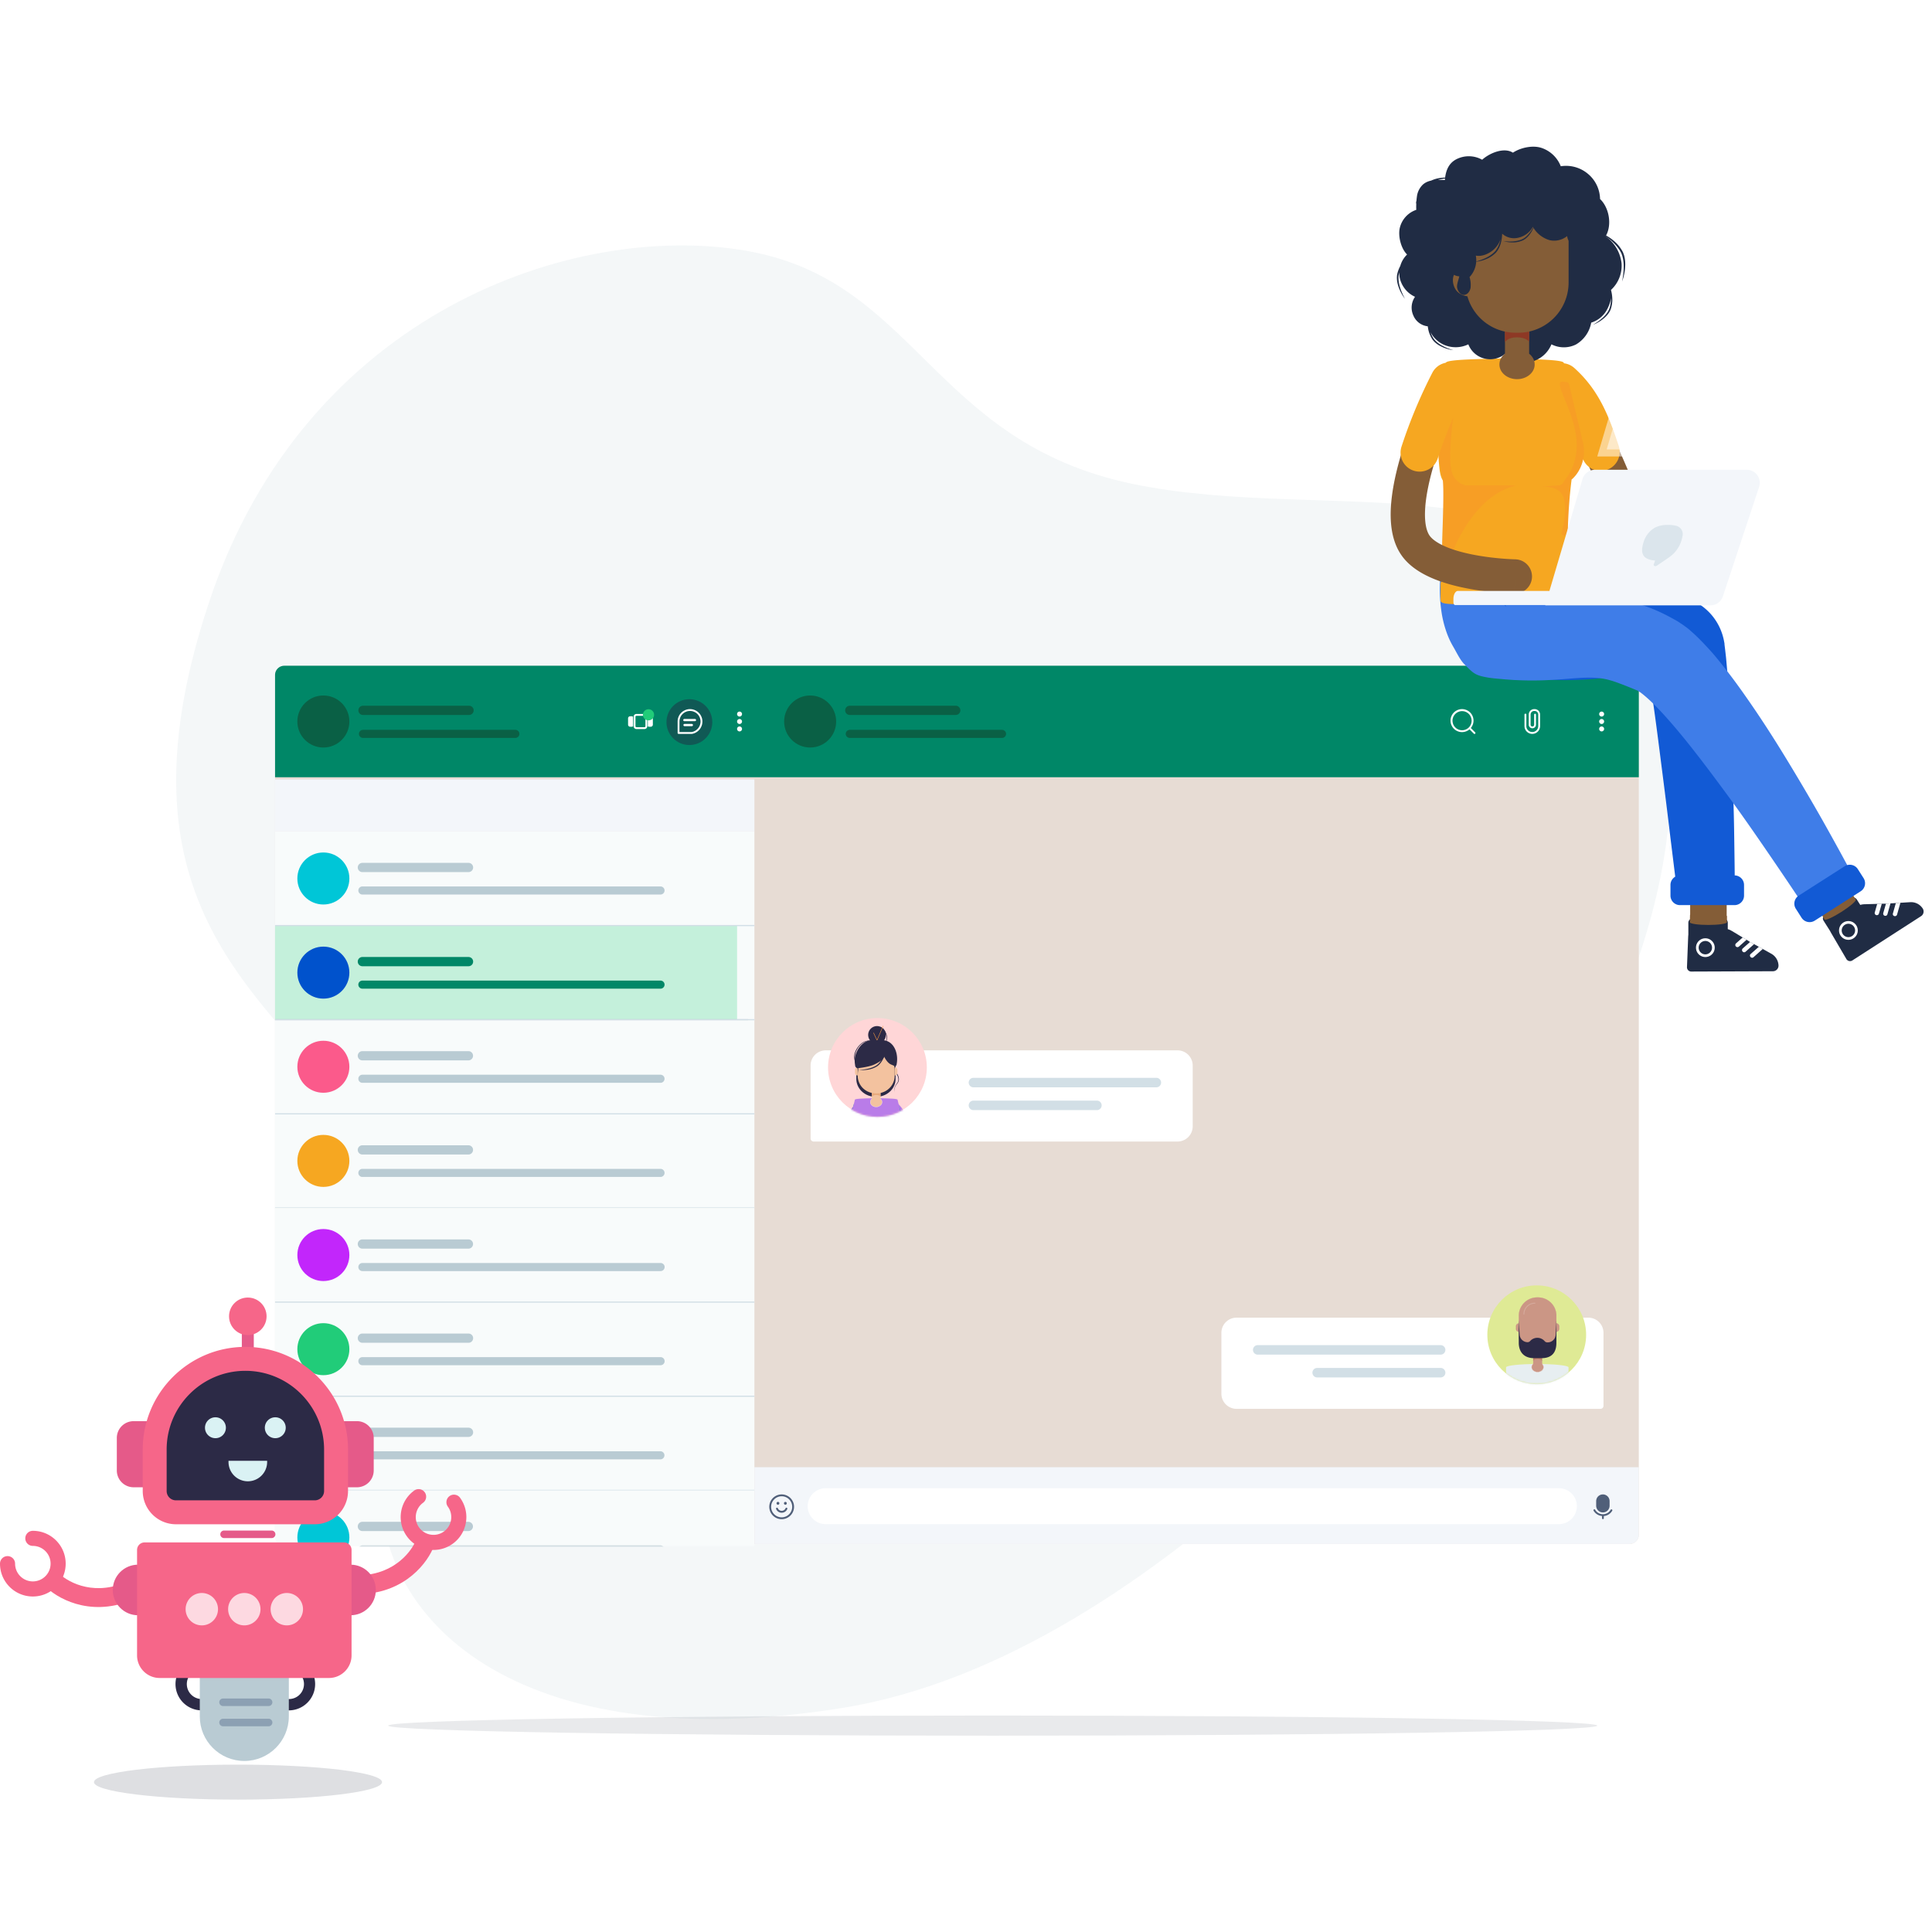 <svg width="1080" height="1080" fill="none" xmlns="http://www.w3.org/2000/svg"><g opacity=".15" filter="url(#whatsapp-web__a)"><path d="M213.565 996.221c0 5.399-36.049 9.779-80.518 9.779-44.47 0-80.519-4.38-80.519-9.779 0-5.4 36.05-9.777 80.519-9.777 44.469 0 80.518 4.377 80.518 9.777Z" fill="#212A3C"/></g><path d="M811.761 713.093S651.615 925.834 470.693 954.782c-180.921 28.949-264.083-48.881-257.844-132.141 6.239-83.261 33.252-143.004-20.775-208.179-54.027-65.174-128.953-117.694-74.864-278.838C171.3 174.48 320.965 123.806 416.666 140.1c95.702 16.294 103.937 106.832 216.233 130.349 112.296 23.517 253.726-19.878 291.158 97.762 37.432 117.64-37.432 256.788-112.296 344.882Z" fill="#B9CBD3" style="mix-blend-mode:luminosity" opacity=".16"/><g filter="url(#whatsapp-web__b)"><path d="M910.939 370.961H158.923a5.162 5.162 0 0 0-5.163 5.163v480.592a5.163 5.163 0 0 0 5.163 5.163h752.016a5.164 5.164 0 0 0 5.163-5.163V376.124a5.163 5.163 0 0 0-5.163-5.163Z" fill="#E7DCD4"/><g filter="url(#whatsapp-web__c)"><path d="M666.723 593.271a8.484 8.484 0 0 0-8.484-8.483h-196.63a8.483 8.483 0 0 0-8.484 8.483v40.792c0 .937.76 1.697 1.697 1.697h203.417a8.485 8.485 0 0 0 8.484-8.484v-34.005Z" fill="#fff"/></g><path d="M462.884 595.509c0 15.249 12.361 27.61 27.61 27.61 15.248 0 27.61-12.361 27.61-27.61 0-15.248-12.362-27.61-27.61-27.61-15.249 0-27.61 12.362-27.61 27.61Z" fill="#FFD6D7"/><path fill-rule="evenodd" clip-rule="evenodd" d="M541.509 603.96a2.653 2.653 0 0 1 2.653-2.653H646.41a2.653 2.653 0 1 1 0 5.306H544.162a2.653 2.653 0 0 1-2.653-2.653Zm0 12.743a2.653 2.653 0 0 1 2.653-2.653h69.018a2.653 2.653 0 0 1 0 5.306h-69.018a2.653 2.653 0 0 1-2.653-2.653Z" fill="#D2DFE6"/><mask id="whatsapp-web__d" style="mask-type:alpha" maskUnits="userSpaceOnUse" x="462" y="567" width="57" height="57"><path d="M490.494 623.119c15.249 0 27.61-12.361 27.61-27.61 0-15.248-12.361-27.61-27.61-27.61-15.248 0-27.609 12.362-27.609 27.61 0 15.249 12.361 27.61 27.609 27.61Z" fill="#FF5A60"/></mask><g mask="url(#whatsapp-web__d)"><path fill-rule="evenodd" clip-rule="evenodd" d="M478.795 616.636c.528.679.528.679.529.678l.001-.001h.001l-.002.001-.017.014-.086.075c-.08.07-.201.182-.355.339a12.54 12.54 0 0 0-1.241 1.502c-.989 1.388-2.21 3.586-3.065 6.781a.861.861 0 0 1-1.663-.445c.912-3.404 2.224-5.789 3.326-7.335a14.334 14.334 0 0 1 1.414-1.707 8.864 8.864 0 0 1 .571-.534l.038-.032.013-.009.004-.004.002-.001v-.001l.53.679Zm22.451-.361a.86.86 0 0 1 1.216-.04l-.588.628.589-.628v.001l.002.001.003.004.011.01.035.034.122.123c.102.105.247.26.423.462.352.404.831 1 1.355 1.784a22.147 22.147 0 0 1 3.046 6.925.86.86 0 1 1-1.669.419 20.448 20.448 0 0 0-2.807-6.387 16.245 16.245 0 0 0-1.223-1.611 10.222 10.222 0 0 0-.453-.487l-.02-.02-.003-.002a.86.86 0 0 1-.039-1.216Zm.038 1.215.001.001v-.001h-.001Z" fill="#B97CE8"/><path d="M477.367 615.776s-3.011 11.568-3.661 12.42l-.33.408c.413.035.828.005 1.232-.088l.88-1.081 2.3-7.857-.421-3.802Zm25.28 1.376s2.718 10.028 3.381 10.88l.387.587a3.882 3.882 0 0 1-1.188-.267l-.877-1.081-2.303-7.856.6-2.263Z" fill="#2498A8"/><path d="M505.597 629.603c-1.118-4.799-3.849-16.027-3.849-16.027 0-.55-3.344-.745-10.849-.893v-.037l-1.087.015-1.091-.015v.037c-7.501.148-10.848.343-10.848.893 0 0-2.731 11.238-3.85 16.027-1.074 4.623 2.106 8.705 5.126 8.705h21.323c3.02 0 6.203-4.082 5.125-8.705Z" fill="#B97CE8"/><path d="M494.012 574.146c-.452-.569-1.092-.798-1.623-1.293l-.174.039c.522.471 1.008.981 1.455 1.524.219.28.446.534.628.849.197.289.375.59.534.901a6.357 6.357 0 0 1 .629 4.06 8.942 8.942 0 0 1-1.886 3.771 8.717 8.717 0 0 0 2.124-3.717 6.683 6.683 0 0 0-.531-4.28 9.716 9.716 0 0 0-1.156-1.854Zm-5.596 7.38a3.033 3.033 0 0 0-2.289-.93 6.595 6.595 0 0 0-2.486.512 7.478 7.478 0 0 0-2.122 1.351 11.093 11.093 0 0 0-1.692 1.871 11.258 11.258 0 0 0-1.248 2.199 8.254 8.254 0 0 0-.626 2.422 6.593 6.593 0 0 0 1.323 4.682c.246.333.521.64.804.99.276.343.526.706.749 1.086.439.769.741 1.608.894 2.48.315 1.744.016 3.491-.08 5.173a5.164 5.164 0 0 0 .364 2.442c.183.371.429.707.727.994a5.18 5.18 0 0 0 1.011.736c.77.41 1.449.97 1.997 1.648.261.342.482.713.658 1.105.169.399.315.807.437 1.222a7.057 7.057 0 0 0-1.191-2.25 6.309 6.309 0 0 0-2.01-1.524 5.413 5.413 0 0 1-1.091-.739 3.845 3.845 0 0 1-.809-1.054 5.475 5.475 0 0 1-.458-2.584c.014-.873.109-1.723.149-2.574a10.88 10.88 0 0 0-.122-2.523 7.263 7.263 0 0 0-.862-2.33 8.954 8.954 0 0 0-.717-1.024c-.26-.316-.563-.644-.826-1a7.296 7.296 0 0 1-1.155-2.362 6.905 6.905 0 0 1-.205-2.63 8.537 8.537 0 0 1 .677-2.534c.346-.806.792-1.566 1.328-2.261a11.263 11.263 0 0 1 1.787-1.89 7.48 7.48 0 0 1 2.232-1.338 6.738 6.738 0 0 1 2.558-.412c.435.019.864.115 1.266.283.403.161.757.424 1.028.763Z" fill="#2C2A46"/><path d="M486.835 582.429a3.038 3.038 0 0 1 1.746-1.749 6.601 6.601 0 0 1 2.488-.497 7.48 7.48 0 0 1 2.481.417 11.09 11.09 0 0 1 2.288 1.063c.725.436 1.398.952 2.007 1.539a8.281 8.281 0 0 1 1.52 1.986 6.599 6.599 0 0 1 .607 4.828c-.097.402-.23.792-.355 1.225-.12.424-.209.855-.266 1.291-.105.88-.057 1.77.143 2.633.39 1.73 1.346 3.221 2.09 4.732.396.736.607 1.557.616 2.392a3.537 3.537 0 0 1-.282 1.198 5.17 5.17 0 0 1-.644 1.073 6.477 6.477 0 0 0-1.196 2.296 5.533 5.533 0 0 0-.176 1.274c0 .433.024.865.074 1.295a7.068 7.068 0 0 1 .22-2.536 6.302 6.302 0 0 1 1.257-2.187c.283-.338.524-.709.717-1.106a3.85 3.85 0 0 0 .334-1.286 5.483 5.483 0 0 0-.585-2.558c-.354-.798-.773-1.545-1.141-2.312a10.898 10.898 0 0 1-.871-2.371 7.24 7.24 0 0 1-.114-2.482c.058-.413.145-.822.26-1.223.117-.392.268-.812.372-1.242.206-.86.254-1.749.143-2.626a6.92 6.92 0 0 0-.837-2.502 8.519 8.519 0 0 0-1.611-2.07 10.483 10.483 0 0 0-2.104-1.564 11.253 11.253 0 0 0-2.382-1.044 7.487 7.487 0 0 0-2.578-.362 6.746 6.746 0 0 0-2.515.617 3.725 3.725 0 0 0-1.056.754 2.512 2.512 0 0 0-.65 1.104Z" fill="#2C2A46"/><path d="M500.638 591.235v10.659c0 4.789-3.601 8.789-8.403 9.767a11.52 11.52 0 0 1-2.291.226h-.56a11.45 11.45 0 0 1-2.291-.229c-4.802-.982-8.4-4.979-8.4-9.764v-10.659c0-5.519 4.786-9.993 10.685-9.993h.569c5.909 0 10.691 4.474 10.691 9.993Z" fill="#2C2A46"/><path d="M489.798 617.566c1.817 0 3.29-1.213 3.29-2.71 0-1.497-1.473-2.71-3.29-2.71s-3.29 1.213-3.29 2.71c0 1.497 1.473 2.71 3.29 2.71Z" fill="#F3C29F"/><path fill-rule="evenodd" clip-rule="evenodd" d="M489.798 612.208c-1.795 0-3.228 1.196-3.228 2.648 0 1.452 1.433 2.649 3.228 2.649 1.794 0 3.228-1.197 3.228-2.649s-1.434-2.648-3.228-2.648Zm-3.352 2.648c0-1.542 1.513-2.772 3.352-2.772s3.352 1.23 3.352 2.772c0 1.542-1.513 2.772-3.352 2.772s-3.352-1.23-3.352-2.772Z" fill="#fff"/><path d="M490.062 608.555h-.533a9.965 9.965 0 0 1-2.151-.232v6.219a2.167 2.167 0 0 0 2.167 2.17h.501a2.168 2.168 0 0 0 2.167-2.17v-6.223c-.707.156-1.428.235-2.151.236Z" fill="#F3C29F"/><path d="M487.384 610.009v1.79s.521-.887 2.419-.897c1.899-.009 2.416.983 2.416.983v-2.151l-4.835-.088v.363Z" fill="#E8AA7D"/><path d="M500.121 589.74v10.449c0 4.691-3.384 8.612-7.908 9.571-.707.15-1.428.224-2.151.223h-.533a10.165 10.165 0 0 1-2.151-.226c-4.521-.956-7.909-4.881-7.909-9.568V589.74c0-5.411 4.505-9.797 10.06-9.797h.533c5.558 0 10.059 4.39 10.059 9.797Z" fill="#F3C29F"/><path d="M479.47 595.412v4.603a1.566 1.566 0 0 1-1.538-1.568v-1.467a1.569 1.569 0 0 1 1.538-1.568Zm22.189 1.568v1.467a1.563 1.563 0 0 1-1.538 1.568v-4.603a1.565 1.565 0 0 1 1.538 1.568Z" fill="#F3C29F"/><path d="M499.879 592.382s.19 3.297 0 4.563c-.19 1.267.76-4.563.76-4.563h-.76Zm-20.044 1.771s-.173 3.297 0 4.583c.174 1.287-.759-4.583-.759-4.583h.759Zm5.523-16.191a4.938 4.938 0 1 1 9.328 1.542 4.937 4.937 0 0 1-9.328-1.542Z" fill="#2C2A46"/><path fill-rule="evenodd" clip-rule="evenodd" d="M493.679 572.27a.123.123 0 0 1 .065.162l-3.374 7.931a.126.126 0 0 1-.112.076.127.127 0 0 1-.115-.072l-1.905-4.098a.125.125 0 0 1 .06-.165.126.126 0 0 1 .165.061l1.788 3.846 3.266-7.676a.123.123 0 0 1 .162-.065Z" fill="#F99B45"/><path d="M479.742 595.898a1.523 1.523 0 0 1-1.683-1.287c-.108-.726-.222-1.568-.258-2.095-.396-5.63 4.154-12.203 9.234-12.203h7.048c6.078.759 8.402 8.046 7.051 13.814a.827.827 0 0 1-.795.625.822.822 0 0 1-.351-.079 65.197 65.197 0 0 0-1.879-.818c-2.318-.982-3.863-4.406-3.863-4.406s0 1.85-5.499 4.406c-2.468 1.149-6.763 1.778-9.005 2.043Z" fill="#2C2A46"/><path d="M495.043 586.207c-.119.838-.31 1.665-.572 2.47a14.806 14.806 0 0 1-.968 2.363 11.531 11.531 0 0 1-1.398 2.162c-.276.333-.573.648-.889.943-.167.141-.337.279-.506.418-.085.069-.167.141-.258.204l-.277.176a13.547 13.547 0 0 1-4.817 1.763c-.838.149-1.685.236-2.536.26-.846.03-1.693-.013-2.532-.128a24.7 24.7 0 0 0 4.964-.629 18.06 18.06 0 0 0 2.367-.713c.195-.069.38-.154.572-.236.191-.082.38-.154.559-.251l.55-.277c.179-.097.339-.213.512-.314l.258-.157c.081-.057.157-.123.235-.185l.484-.4c.286-.289.588-.559.846-.876a12.673 12.673 0 0 0 1.414-2.018c.422-.717.795-1.461 1.118-2.228.332-.767.623-1.55.874-2.347Z" fill="#2C2A46"/></g><g filter="url(#whatsapp-web__e)"><path d="M682.764 742.703a8.485 8.485 0 0 1 8.484-8.484h196.63a8.484 8.484 0 0 1 8.484 8.484v40.792c0 .937-.76 1.696-1.697 1.696H691.248a8.484 8.484 0 0 1-8.484-8.483v-34.005Z" fill="#fff"/></g><path fill-rule="evenodd" clip-rule="evenodd" d="M807.977 753.391a2.653 2.653 0 0 0-2.653-2.653H703.076a2.653 2.653 0 0 0 0 5.306h102.248a2.653 2.653 0 0 0 2.653-2.653Zm0 12.743a2.653 2.653 0 0 0-2.653-2.654h-69.017a2.653 2.653 0 0 0 0 5.307h69.017a2.653 2.653 0 0 0 2.653-2.653Z" fill="#D2DFE6"/><path d="M886.653 744.94c0 15.248-12.362 27.609-27.61 27.609-15.249 0-27.61-12.361-27.61-27.609 0-15.249 12.361-27.61 27.61-27.61 15.248 0 27.61 12.361 27.61 27.61Z" fill="#DFEA95"/><mask id="whatsapp-web__f" style="mask-type:alpha" maskUnits="userSpaceOnUse" x="831" y="717" width="56" height="56"><path d="M859.043 772.549c15.248 0 27.61-12.361 27.61-27.609 0-15.249-12.362-27.61-27.61-27.61-15.249 0-27.61 12.361-27.61 27.61 0 15.248 12.361 27.609 27.61 27.609Z" fill="#FF5A60"/></mask><g mask="url(#whatsapp-web__f)"><path d="M859.351 761.28c-9.644 0-17.459.837-17.459 1.867v48.299c0 1.03 7.815 1.864 17.459 1.864 9.643 0 17.462-.834 17.462-1.864v-48.299c0-1.03-7.819-1.867-17.462-1.867Z" fill="#E7EEF1"/><path d="M871.434 740.163v1.494a1.595 1.595 0 0 1-1.567 1.597v-4.688a1.6 1.6 0 0 1 1.567 1.597Z" fill="#CB8591"/><path fill-rule="evenodd" clip-rule="evenodd" d="m844.654 767.983-.004.008-.016.034-.065.143c-.057.13-.144.326-.255.588a63.013 63.013 0 0 0-.937 2.343c-.784 2.068-1.848 5.132-2.956 9.09a1.191 1.191 0 0 1-2.294-.642c1.129-4.032 2.216-7.163 3.023-9.292.404-1.065.737-1.88.972-2.431.117-.276.209-.486.273-.628l.074-.163.02-.044.005-.012.003-.005 1.078.505-1.078-.505a1.192 1.192 0 0 1 2.157 1.011Zm29.505-1.561a1.19 1.19 0 0 1 1.633.414l-1.023.609 1.023-.609.001.002.003.004.007.013.025.042.086.153c.075.134.18.329.313.586.265.514.638 1.277 1.081 2.29.886 2.026 2.05 5.054 3.189 9.104a1.191 1.191 0 0 1-2.293.645c-1.109-3.94-2.235-6.865-3.079-8.795a36.6 36.6 0 0 0-1.015-2.152 16.436 16.436 0 0 0-.347-.643l-.015-.026-.003-.004a1.192 1.192 0 0 1 .414-1.633Z" fill="#E7EEF1"/><path d="M859.515 765.79c1.85 0 3.351-1.236 3.351-2.761 0-1.524-1.501-2.76-3.351-2.76-1.851 0-3.351 1.236-3.351 2.76 0 1.525 1.5 2.761 3.351 2.761Z" fill="#CB9685"/><path fill-rule="evenodd" clip-rule="evenodd" d="M859.515 765.711c1.822 0 3.271-1.214 3.271-2.682 0-1.467-1.449-2.681-3.271-2.681-1.822 0-3.272 1.214-3.272 2.681 0 1.468 1.45 2.682 3.272 2.682Zm3.351-2.682c0 1.525-1.501 2.761-3.351 2.761-1.851 0-3.351-1.236-3.351-2.761 0-1.524 1.5-2.76 3.351-2.76 1.85 0 3.351 1.236 3.351 2.76Z" fill="#CB9685"/><path fill-rule="evenodd" clip-rule="evenodd" d="M859.515 765.711c1.822 0 3.271-1.214 3.271-2.682 0-1.467-1.449-2.681-3.271-2.681-1.822 0-3.272 1.214-3.272 2.681 0 1.468 1.45 2.682 3.272 2.682Zm3.351-2.682c0 1.525-1.501 2.761-3.351 2.761-1.851 0-3.351-1.236-3.351-2.761 0-1.524 1.5-2.76 3.351-2.76 1.85 0 3.351 1.236 3.351 2.76Z" fill="#fff"/><path d="M870.036 734.297v10.931a10.233 10.233 0 0 1-10.247 10.246h-.527a10.25 10.25 0 0 1-10.246-10.24v-10.937a10.245 10.245 0 0 1 10.246-10.246h.544a10.245 10.245 0 0 1 10.23 10.246Z" fill="#CB9685"/><path fill-rule="evenodd" clip-rule="evenodd" d="M869.956 745.228v-10.931a10.167 10.167 0 0 0-10.15-10.167h-.544a10.167 10.167 0 0 0-10.167 10.167v10.937a10.173 10.173 0 0 0 10.167 10.161h.527a10.143 10.143 0 0 0 7.194-2.973 10.143 10.143 0 0 0 2.973-7.194Zm-20.94.006v-10.937a10.245 10.245 0 0 1 10.246-10.246h.544a10.245 10.245 0 0 1 10.23 10.246v10.931a10.233 10.233 0 0 1-10.247 10.246h-.527a10.25 10.25 0 0 1-10.246-10.24Z" fill="#CB9685"/><path d="M848.999 738.566v4.688a1.592 1.592 0 0 1-1.567-1.597v-1.494a1.6 1.6 0 0 1 1.567-1.597Z" fill="#CB9685"/><path fill-rule="evenodd" clip-rule="evenodd" d="M848.919 738.569c.027-.001.053-.003.08-.003v4.688a1.592 1.592 0 0 1-1.567-1.597v-1.494a1.6 1.6 0 0 1 1.487-1.594Zm0 .08a1.52 1.52 0 0 0-1.408 1.514v1.494a1.513 1.513 0 0 0 1.408 1.514v-4.522Z" fill="#CB9685"/><path d="M871.599 740.163v1.494a1.591 1.591 0 0 1-1.568 1.597v-4.688a1.6 1.6 0 0 1 1.568 1.597Z" fill="#CB9685"/><path fill-rule="evenodd" clip-rule="evenodd" d="M871.519 741.657v-1.494h.08v1.494a1.591 1.591 0 0 1-1.568 1.597v-4.688c.027 0 .054.002.08.003a1.6 1.6 0 0 1 1.488 1.594h-.08a1.519 1.519 0 0 0-1.408-1.514v4.522a1.515 1.515 0 0 0 1.408-1.514Z" fill="#CB9685"/><path opacity=".2" fill-rule="evenodd" clip-rule="evenodd" d="M858.029 727.516a5.914 5.914 0 0 0-5.913 5.914.238.238 0 0 1-.477 0 6.387 6.387 0 0 1 6.39-6.39.238.238 0 1 1 0 .476Z" fill="#fff"/><path d="M859.788 755.475h-.527a10.154 10.154 0 0 1-2.191-.237v6.335a2.211 2.211 0 0 0 2.191 2.198h.51a2.209 2.209 0 0 0 2.207-2.211v-6.319c-.719.156-1.454.234-2.19.234Z" fill="#CB9685"/><path fill-rule="evenodd" clip-rule="evenodd" d="M861.899 761.56v-6.221a10.33 10.33 0 0 1-2.111.215v-.079c.709 0 1.417-.072 2.111-.217m.079-.017v6.319a2.197 2.197 0 0 1-.645 1.563 2.211 2.211 0 0 1-1.562.648h-.51a2.211 2.211 0 0 1-2.191-2.198v-6.335l.079.017c.695.147 1.402.221 2.112.22h.527v.079m-2.639-.218v6.237a2.13 2.13 0 0 0 2.112 2.118h.51a2.127 2.127 0 0 0 2.128-2.131" fill="#CB9685"/><path d="M857.06 757.605v1.824s.53-.904 2.461-.914c1.93-.01 2.464 1.001 2.464 1.001v-2.191l-4.925-.09v.37Z" fill="#BF7D68"/><path d="M869.636 744.934a4.48 4.48 0 0 1-4.521 4.262h-.207a1.912 1.912 0 0 1-1.414-.667 5.406 5.406 0 0 0-4.054-1.887 5.412 5.412 0 0 0-4.092 1.803 1.903 1.903 0 0 1-1.42.644 4.493 4.493 0 0 1-4.435-4.215l-.493-8.042v12.56c0 4.765 2.511 8.63 8.626 8.63h4.045c6.429 0 8.366-3.865 8.366-8.63v-12.56l-.401 8.102Z" fill="#2C2A46"/></g><path d="M153.76 376.124a5.162 5.162 0 0 1 5.163-5.163h752.016a5.163 5.163 0 0 1 5.163 5.163v57.154H153.76v-57.154Z" fill="#008767"/><path fill-rule="evenodd" clip-rule="evenodd" d="M200.34 395.888a2.581 2.581 0 0 1 2.581-2.582h59.281a2.581 2.581 0 0 1 0 5.163h-59.281a2.58 2.58 0 0 1-2.581-2.581Zm.322 13.155a2.26 2.26 0 0 1 2.259-2.259h85.166a2.259 2.259 0 1 1 0 4.518h-85.166a2.26 2.26 0 0 1-2.259-2.259Zm271.794-13.155a2.582 2.582 0 0 1 2.582-2.582h59.281a2.582 2.582 0 0 1 0 5.163h-59.281a2.582 2.582 0 0 1-2.582-2.581Zm.323 13.155a2.259 2.259 0 0 1 2.259-2.259h85.166a2.26 2.26 0 0 1 0 4.518h-85.166a2.26 2.26 0 0 1-2.259-2.259Z" fill="#0A6045"/><g filter="url(#whatsapp-web__g)"><path d="M153.76 433.277h267.962v29.082H153.76v-29.082Z" fill="#F3F6FA"/><path d="M153.76 620.228h267.962v52.623H153.76v-52.623Z" fill="#F8FBFB"/><path fill-rule="evenodd" clip-rule="evenodd" d="M421.722 673.174H153.76v-.646h267.962v.646Z" fill="#D2DFE6"/><path d="M153.76 567.605h267.962v52.623H153.76v-52.623Z" fill="#F8FBFB"/><path fill-rule="evenodd" clip-rule="evenodd" d="M421.722 620.551H153.76v-.646h267.962v.646Z" fill="#D2DFE6"/><path d="M153.76 778.097h267.962v52.623H153.76v-52.623Z" fill="#F8FBFB"/><path fill-rule="evenodd" clip-rule="evenodd" d="M421.722 831.043H153.76v-.646h267.962v.646Z" fill="#D2DFE6"/><path d="M153.76 514.982h267.962v52.623H153.76v-52.623Z" fill="#F8FBFB"/><path fill-rule="evenodd" clip-rule="evenodd" d="M421.722 567.928H153.76v-.645h267.962v.645Z" fill="#D2DFE6"/><path opacity=".5" d="M153.76 514.982h258.268v52.623H153.76v-52.623Z" fill="#90E6BC"/><path fill-rule="evenodd" clip-rule="evenodd" d="M418.26 567.928h-264.5v-.645h264.5v.645Z" fill="#D2DFE6"/><path d="M153.76 725.474h267.962v52.623H153.76v-52.623Z" fill="#F8FBFB"/><path fill-rule="evenodd" clip-rule="evenodd" d="M421.722 778.42H153.76v-.646h267.962v.646Z" fill="#D2DFE6"/><path d="M153.76 462.359h267.962v52.623H153.76v-52.623Z" fill="#F8FBFB"/><path fill-rule="evenodd" clip-rule="evenodd" d="M421.722 515.305H153.76v-.645h267.962v.645Z" fill="#D2DFE6"/><path d="M153.76 672.852h267.962v52.623H153.76v-52.623Z" fill="#F8FBFB"/><path fill-rule="evenodd" clip-rule="evenodd" d="M421.722 725.797H153.76v-.645h267.962v.645Z" fill="#D2DFE6"/><path d="M195.305 488.67c0 8.031-6.51 14.541-14.541 14.541s-14.541-6.51-14.541-14.541 6.51-14.541 14.541-14.541 14.541 6.51 14.541 14.541Z" fill="#00C6D7"/><path fill-rule="evenodd" clip-rule="evenodd" d="M199.993 482.518a2.582 2.582 0 0 1 2.582-2.582h59.28a2.582 2.582 0 1 1 0 5.163h-59.28a2.582 2.582 0 0 1-2.582-2.581Zm.323 12.863a2.259 2.259 0 0 1 2.259-2.259h166.657a2.259 2.259 0 1 1 0 4.518H202.575a2.26 2.26 0 0 1-2.259-2.259Z" fill="#B9CBD3"/><path d="M195.305 541.294c0 8.031-6.51 14.541-14.541 14.541s-14.541-6.51-14.541-14.541 6.51-14.541 14.541-14.541 14.541 6.51 14.541 14.541Z" fill="#0052CC"/><path fill-rule="evenodd" clip-rule="evenodd" d="M199.993 535.142a2.582 2.582 0 0 1 2.582-2.582h59.28a2.582 2.582 0 1 1 0 5.163h-59.28a2.582 2.582 0 0 1-2.582-2.581Zm.323 12.863a2.259 2.259 0 0 1 2.259-2.259h166.657a2.259 2.259 0 1 1 0 4.518H202.575a2.26 2.26 0 0 1-2.259-2.259Z" fill="#008767"/><path d="M195.305 593.917c0 8.03-6.51 14.54-14.541 14.54s-14.541-6.51-14.541-14.54c0-8.031 6.51-14.541 14.541-14.541s14.541 6.51 14.541 14.541Z" fill="#FB5A8B"/><path fill-rule="evenodd" clip-rule="evenodd" d="M199.993 587.765a2.581 2.581 0 0 1 2.582-2.581h59.28a2.581 2.581 0 1 1 0 5.163h-59.28a2.582 2.582 0 0 1-2.582-2.582Zm.323 12.863a2.259 2.259 0 0 1 2.259-2.259h166.657a2.259 2.259 0 1 1 0 4.518H202.575a2.26 2.26 0 0 1-2.259-2.259Z" fill="#B9CBD3"/><path d="M195.305 646.54c0 8.03-6.51 14.54-14.541 14.54s-14.541-6.51-14.541-14.54c0-8.031 6.51-14.541 14.541-14.541s14.541 6.51 14.541 14.541Z" fill="#F6A721"/><path fill-rule="evenodd" clip-rule="evenodd" d="M199.993 640.388a2.581 2.581 0 0 1 2.582-2.581h59.28a2.581 2.581 0 1 1 0 5.163h-59.28a2.582 2.582 0 0 1-2.582-2.582Zm.323 12.863a2.258 2.258 0 0 1 2.259-2.258h166.657a2.258 2.258 0 1 1 0 4.517H202.575a2.259 2.259 0 0 1-2.259-2.259Z" fill="#B9CBD3"/><path d="M195.305 699.162c0 8.031-6.51 14.541-14.541 14.541s-14.541-6.51-14.541-14.541c0-8.03 6.51-14.54 14.541-14.54s14.541 6.51 14.541 14.54Z" fill="#C226FB"/><path fill-rule="evenodd" clip-rule="evenodd" d="M199.993 693.01a2.581 2.581 0 0 1 2.582-2.581h59.28a2.581 2.581 0 1 1 0 5.163h-59.28a2.582 2.582 0 0 1-2.582-2.582Zm.323 12.863a2.259 2.259 0 0 1 2.259-2.259h166.657a2.259 2.259 0 1 1 0 4.517H202.575a2.258 2.258 0 0 1-2.259-2.258Z" fill="#B9CBD3"/><path d="M195.305 751.786c0 8.031-6.51 14.541-14.541 14.541s-14.541-6.51-14.541-14.541c0-8.03 6.51-14.54 14.541-14.54s14.541 6.51 14.541 14.54Z" fill="#21CC79"/><path fill-rule="evenodd" clip-rule="evenodd" d="M199.993 745.634a2.582 2.582 0 0 1 2.582-2.582h59.28a2.582 2.582 0 1 1 0 5.163h-59.28a2.582 2.582 0 0 1-2.582-2.581Zm.323 12.863a2.259 2.259 0 0 1 2.259-2.259h166.657a2.259 2.259 0 1 1 0 4.517H202.575a2.258 2.258 0 0 1-2.259-2.258Z" fill="#B9CBD3"/><path d="M195.305 804.409c0 8.03-6.51 14.54-14.541 14.54s-14.541-6.51-14.541-14.54c0-8.031 6.51-14.541 14.541-14.541s14.541 6.51 14.541 14.541Z" fill="#FAB38B"/><path fill-rule="evenodd" clip-rule="evenodd" d="M199.993 798.257a2.582 2.582 0 0 1 2.582-2.582h59.28a2.582 2.582 0 1 1 0 5.163h-59.28a2.582 2.582 0 0 1-2.582-2.581Zm.323 12.862a2.26 2.26 0 0 1 2.259-2.259h166.657a2.26 2.26 0 0 1 0 4.518H202.575a2.259 2.259 0 0 1-2.259-2.259Z" fill="#B9CBD3"/><path d="M153.76 830.721h267.962v31.158H158.923a5.163 5.163 0 0 1-5.163-5.163v-25.995Z" fill="#F8FBFB"/><mask id="whatsapp-web__h" style="mask-type:alpha" maskUnits="userSpaceOnUse" x="153" y="830" width="269" height="32"><path d="M153.76 830.721h267.962v31.158H158.923a5.163 5.163 0 0 1-5.163-5.163v-25.995Z" fill="#F8FBFB"/></mask><g mask="url(#whatsapp-web__h)"><path d="M195.305 857.032c0 8.03-6.51 14.54-14.541 14.54-8.03 0-14.54-6.51-14.54-14.54 0-8.031 6.51-14.541 14.54-14.541 8.031 0 14.541 6.51 14.541 14.541Z" fill="#00C6D7"/><path fill-rule="evenodd" clip-rule="evenodd" d="M199.993 850.88a2.582 2.582 0 0 1 2.582-2.582h59.281a2.582 2.582 0 0 1 0 5.163h-59.281a2.581 2.581 0 0 1-2.582-2.581Zm.323 12.863a2.26 2.26 0 0 1 2.259-2.259h166.657a2.26 2.26 0 0 1 0 4.518H202.575a2.259 2.259 0 0 1-2.259-2.259Z" fill="#B9CBD3"/></g></g><path d="M421.722 818.95h494.38v37.766a5.162 5.162 0 0 1-5.163 5.163H421.722V818.95Z" fill="#F3F6FA"/><path d="M451.496 840.76c0-5.545 4.495-10.04 10.04-10.04h409.905c5.545 0 10.04 4.495 10.04 10.04 0 5.545-4.495 10.04-10.04 10.04H461.536c-5.545 0-10.04-4.495-10.04-10.04Z" fill="#fff"/><path d="M195.305 402.119c0 8.031-6.51 14.541-14.541 14.541s-14.541-6.51-14.541-14.541c0-8.03 6.51-14.54 14.541-14.54s14.541 6.51 14.541 14.54Zm272.116 0c0 8.031-6.51 14.541-14.541 14.541-8.03 0-14.54-6.51-14.54-14.541 0-8.03 6.51-14.54 14.54-14.54 8.031 0 14.541 6.51 14.541 14.54Z" fill="#0A6045"/><path fill-rule="evenodd" clip-rule="evenodd" d="M414.798 397.965a1.385 1.385 0 1 1-2.77 0 1.385 1.385 0 0 1 2.77 0Zm-1.385 5.539a1.385 1.385 0 1 0 0-2.77 1.385 1.385 0 0 0 0 2.77Zm0 4.155a1.385 1.385 0 1 0 0-2.77 1.385 1.385 0 0 0 0 2.77Zm483.301-9.694a1.385 1.385 0 1 1-2.77 0 1.385 1.385 0 0 1 2.77 0Zm-1.385 5.539a1.385 1.385 0 1 0 0-2.77 1.385 1.385 0 0 0 0 2.77Zm0 4.155a1.385 1.385 0 1 0 0-2.77 1.385 1.385 0 0 0 0 2.77Zm-535.051-1.323h-4.514a1.56 1.56 0 0 1-1.558-1.558v-5.318a1.561 1.561 0 0 1 1.558-1.558h4.514a1.56 1.56 0 0 1 1.558 1.558v5.318a1.557 1.557 0 0 1-1.558 1.558Zm-4.514-7.395a.522.522 0 0 0-.513.519v5.318a.527.527 0 0 0 .52.519h4.514a.527.527 0 0 0 .519-.519v-5.318a.523.523 0 0 0-.519-.519h-4.521Zm-2.389.256h-1.039a1.168 1.168 0 0 0-1.239 1.094v3.656a1.168 1.168 0 0 0 1.232 1.094h1.06a.523.523 0 0 0 .519-.519l-.042-4.806a.515.515 0 0 0-.491-.519Zm9.278 0h1.053a1.17 1.17 0 0 1 1.239 1.094v3.656a1.175 1.175 0 0 1-1.253 1.094h-1.039a.52.52 0 0 1-.519-.519v-4.806a.515.515 0 0 1 .519-.519Z" fill="#fff"/><path d="M365.637 398.311a3.117 3.117 0 1 1-6.233-.001 3.117 3.117 0 0 1 6.233.001Z" fill="#21CC79"/><path opacity=".5" d="M372.561 402.465c0 7.075 5.735 12.81 12.81 12.81 7.074 0 12.809-5.735 12.809-12.81 0-7.074-5.735-12.809-12.809-12.809-7.075 0-12.81 5.735-12.81 12.809Z" fill="#202C44"/><path fill-rule="evenodd" clip-rule="evenodd" d="M386.742 409.043h-7.409a.513.513 0 0 1-.386-.153.515.515 0 0 1-.154-.387v-6.384a6.923 6.923 0 1 1 13.848 0 7.017 7.017 0 0 1-5.816 6.924h-.083Zm-6.925-1.038h6.848a5.976 5.976 0 0 0 4.937-5.886c0-1.561-.62-3.058-1.724-4.161a5.882 5.882 0 0 0-8.323 0 5.882 5.882 0 0 0-1.724 4.161l-.014 5.886Zm8.669-6.066h-5.892a.624.624 0 1 1 0-1.246h5.892a.623.623 0 1 1 0 1.246Zm-5.892 2.791h4.217a.626.626 0 0 0 .564-.627.63.63 0 0 0-.564-.626h-4.217a.626.626 0 0 0-.564.626.632.632 0 0 0 .564.627Z" fill="#fff"/><path fill-rule="evenodd" clip-rule="evenodd" d="M440.225 836.213a5.884 5.884 0 0 0-3.27-.992 5.893 5.893 0 0 0-5.885 5.886 5.88 5.88 0 0 0 7.034 5.772 5.887 5.887 0 0 0 2.121-10.666Zm-7.116-.863a6.92 6.92 0 0 1 8.742.861 6.924 6.924 0 1 1-8.742-.861Zm.988 3.801c0 .212.081.416.227.571a.806.806 0 0 0 1.122 0 .833.833 0 0 0 0-1.143.804.804 0 0 0-1.122 0 .833.833 0 0 0-.227.572Zm4.14 0c0 .212.082.416.228.571a.804.804 0 0 0 1.122 0 .832.832 0 0 0 0-1.143.806.806 0 0 0-1.122 0 .834.834 0 0 0-.228.572Zm-1.282 5.265a3.353 3.353 0 0 1-3.102-2.077.52.52 0 0 1-.011-.406.504.504 0 0 1 .288-.286.504.504 0 0 1 .202-.045.504.504 0 0 1 .203.037.53.53 0 0 1 .288.285 2.332 2.332 0 0 0 4.3 0 .512.512 0 0 1 .49-.322.5.5 0 0 1 .202.045.503.503 0 0 1 .277.692 3.357 3.357 0 0 1-3.137 2.077Z" fill="#505F79"/><path d="M856.555 409.043a4.366 4.366 0 0 1-4.362-4.362v-6.453a.52.52 0 0 1 1.038 0v6.446a3.328 3.328 0 0 0 3.324 3.324 3.323 3.323 0 0 0 3.324-3.324v-6.453a1.988 1.988 0 0 0-1.988-1.98h-.283a1.987 1.987 0 0 0-1.988 1.98v5.803a.99.99 0 0 0 1.974-.049v-5.685a.518.518 0 1 1 1.038 0v5.685a2.03 2.03 0 0 1-3.402 1.4 2.029 2.029 0 0 1-.648-1.351v-5.803a3.024 3.024 0 0 1 3.026-3.026h.283a3.024 3.024 0 0 1 3.026 3.026v6.453a4.367 4.367 0 0 1-4.362 4.369Zm-31.93-.851-2.43-2.431a6.425 6.425 0 1 0-.727.734l2.423 2.431a.518.518 0 0 0 .734-.734Zm-12.657-6.516a5.333 5.333 0 0 1 3.29-4.937 5.342 5.342 0 0 1 5.821 1.153 5.34 5.34 0 0 1 1.16 5.818 5.34 5.34 0 0 1-4.933 3.298 5.342 5.342 0 0 1-3.77-1.564 5.34 5.34 0 0 1-1.568-3.768Z" fill="#fff"/><path fill-rule="evenodd" clip-rule="evenodd" d="M897.46 843.978a3.753 3.753 0 0 1-5.191-3.474v-2.569a3.752 3.752 0 0 1 7.506 0v2.569c.001.494-.095.982-.283 1.439a3.757 3.757 0 0 1-2.032 2.035Zm3.197-1.432a.52.52 0 0 1 .593.756 6.047 6.047 0 0 1-4.695 2.977v1.198a.515.515 0 0 1-.519.519.52.52 0 0 1-.519-.519v-1.233a6.04 6.04 0 0 1-4.695-2.977.528.528 0 0 1 .194-.692.516.516 0 0 1 .693.193 5.006 5.006 0 0 0 4.244 2.493.2.2 0 0 1 .069 0 .322.322 0 0 1 .076 0 5.009 5.009 0 0 0 4.252-2.479.52.52 0 0 1 .307-.236Z" fill="#505F79"/></g><path fill-rule="evenodd" clip-rule="evenodd" d="M72.88 894.838c-23.276 9.108-41.612-1.627-48.192-8.661l7.7-7.203c4.354 4.655 18.297 13.226 36.65 6.045l3.842 9.819Zm129.028-3.723c24.978-.911 37.524-18.058 40.76-27.13l-9.931-3.542c-2.141 6.004-11.518 19.417-31.213 20.136l.384 10.536Z" fill="#F66689"/><path d="M91.322 888.798c0 7.809-6.33 14.14-14.14 14.14-7.81 0-14.14-6.331-14.14-14.14s6.33-14.14 14.14-14.14c7.81 0 14.14 6.331 14.14 14.14Zm90.497 0c0 7.809 6.331 14.14 14.14 14.14 7.81 0 14.14-6.331 14.14-14.14s-6.33-14.14-14.14-14.14c-7.809 0-14.14 6.331-14.14 14.14Z" fill="#E55A89"/><path fill-rule="evenodd" clip-rule="evenodd" d="M112.815 949.778a8.38 8.38 0 1 0 0-16.759 8.38 8.38 0 0 0-8.379 8.38 8.378 8.378 0 0 0 8.379 8.379Zm0 6.327c8.122 0 14.706-6.584 14.706-14.706s-6.584-14.706-14.706-14.706-14.706 6.584-14.706 14.706 6.584 14.706 14.706 14.706Zm48.642-6.327a8.38 8.38 0 1 0 0-16.759 8.38 8.38 0 0 0-8.379 8.38 8.378 8.378 0 0 0 8.379 8.379Zm0 6.327c8.122 0 14.706-6.584 14.706-14.706s-6.584-14.706-14.706-14.706c-8.121 0-14.706 6.584-14.706 14.706s6.585 14.706 14.706 14.706Z" fill="#2C2A46"/><path d="M111.684 928.957h49.774V959.5c0 13.744-11.142 24.887-24.887 24.887-13.745 0-24.887-11.143-24.887-24.887v-30.543Z" fill="#B9CBD3"/><path fill-rule="evenodd" clip-rule="evenodd" d="M122.584 951.58c0-1.164.944-2.108 2.109-2.108h25.452a2.108 2.108 0 1 1 0 4.217h-25.452a2.109 2.109 0 0 1-2.109-2.109Zm0 11.313c0-1.165.944-2.109 2.109-2.109h25.452a2.109 2.109 0 1 1 0 4.218h-25.452a2.109 2.109 0 0 1-2.109-2.109Z" fill="#8CA0B3"/><path d="M76.615 866.431a4.217 4.217 0 0 1 4.218-4.217h111.475a4.217 4.217 0 0 1 4.217 4.217v58.922c0 6.988-5.664 12.653-12.652 12.653H89.268c-6.988 0-12.653-5.665-12.653-12.653v-58.922Z" fill="#F66689"/><path d="M141.871 739.696h-6.69v22.303h6.69v-22.303Z" fill="#E55A89"/><path d="M138.527 746.32c5.795 0 10.492-4.697 10.492-10.492 0-5.795-4.697-10.493-10.492-10.493-5.795 0-10.492 4.698-10.492 10.493s4.697 10.492 10.492 10.492Z" fill="#F66689"/><path d="M187.743 810.295a50.529 50.529 0 0 0-2.545-15.858h14.327a9.387 9.387 0 0 1 9.386 9.387v18.187a9.387 9.387 0 0 1-9.386 9.386h-11.778l-.004-21.102Zm-101.275 0a50.63 50.63 0 0 1 2.545-15.858H74.69a9.383 9.383 0 0 0-9.386 9.387v18.187a9.377 9.377 0 0 0 2.748 6.638 9.386 9.386 0 0 0 6.638 2.748h11.778v-21.102Z" fill="#E55A89"/><path d="M137.155 759.606a50.696 50.696 0 0 1 46.83 31.291 50.677 50.677 0 0 1 3.859 19.398v23.199a11.89 11.89 0 0 1-11.893 11.893H98.373a11.894 11.894 0 0 1-11.893-11.893v-23.199a50.69 50.69 0 0 1 50.675-50.689Z" fill="#2C2A46"/><path d="M175.955 852.077H98.373a18.602 18.602 0 0 1-18.583-18.58v-23.203c0-31.637 25.741-57.379 57.379-57.379 31.637 0 57.379 25.742 57.379 57.379v23.203a18.602 18.602 0 0 1-18.593 18.58Zm-38.799-85.781c-24.26 0-43.998 19.738-43.998 43.998v23.203a5.204 5.204 0 0 0 5.215 5.199h77.595a5.206 5.206 0 0 0 5.198-5.199v-23.203c-.019-24.273-19.751-43.998-44.01-43.998Z" fill="#F66689"/><path d="M120.431 803.958a5.843 5.843 0 1 0 0-11.686 5.843 5.843 0 0 0 0 11.686Zm33.454 0a5.843 5.843 0 1 0 0-11.686 5.843 5.843 0 0 0 0 11.686ZM127.738 816.6h21.593v.654a10.795 10.795 0 0 1-10.797 10.797 10.797 10.797 0 0 1-10.796-10.797v-.654Z" fill="#DAF2F4"/><path fill-rule="evenodd" clip-rule="evenodd" d="M14.14 859.951a4.217 4.217 0 0 1 4.218-4.217c10.139 0 18.358 8.219 18.358 18.358 0 10.138-8.22 18.357-18.358 18.357C8.219 892.449 0 884.23 0 874.092a4.217 4.217 0 1 1 8.435 0c0 5.48 4.443 9.922 9.923 9.922s9.923-4.442 9.923-9.922c0-5.481-4.443-9.923-9.923-9.923a4.217 4.217 0 0 1-4.218-4.218Zm223.275-25.788a4.217 4.217 0 0 0-5.893-.922c-8.191 5.974-9.989 17.458-4.014 25.65 5.974 8.191 17.458 9.988 25.649 4.014 8.192-5.975 9.989-17.458 4.015-25.65a4.217 4.217 0 1 0-6.815 4.971c3.229 4.427 2.258 10.635-2.17 13.864-4.428 3.229-10.635 2.258-13.864-2.17-3.23-4.427-2.258-10.635 2.17-13.864a4.22 4.22 0 0 0 .922-5.893Z" fill="#F66689"/><path d="M121.865 899.544a9.05 9.05 0 1 1-18.1 0 9.05 9.05 0 0 1 18.1 0Zm23.756 0a9.05 9.05 0 1 1-18.1 0 9.05 9.05 0 0 1 18.1 0Zm23.756 0a9.05 9.05 0 1 1-18.1 0 9.05 9.05 0 0 1 18.1 0Z" fill="#FDD9E1"/><path fill-rule="evenodd" clip-rule="evenodd" d="M123.151 857.69c0-1.165.944-2.109 2.108-2.109h26.584a2.109 2.109 0 1 1 0 4.218h-26.584a2.11 2.11 0 0 1-2.108-2.109Z" fill="#E55A89"/><g opacity=".1" filter="url(#whatsapp-web__i)"><path d="M892.913 964.633c0 3.11-151.308 5.632-337.956 5.632-186.649 0-337.957-2.522-337.957-5.632 0-3.111 151.308-5.633 337.957-5.633 186.648 0 337.956 2.522 337.956 5.633Z" fill="#212A3C"/></g><path fill-rule="evenodd" clip-rule="evenodd" d="M955.018 490.067c-5.637 0-10.207 4.57-10.207 10.207v13.092c0 5.638 4.57 10.208 10.207 10.208 5.638 0 10.208-4.57 10.208-10.208v-13.092c0-5.637-4.57-10.207-10.208-10.207Z" fill="#845D37"/><path d="M994.349 541.33c.058 2.388-1.348 4.364-3.107 4.364l-45.844.252c-1.37 0-2.467-1.554-2.41-3.428l.08-2.81a2.662 2.662 0 0 0 2.285 2.422l45.935-.217a3.348 3.348 0 0 0 2.901-2.707c.112.702.165 1.413.16 2.124Z" fill="#fff"/><path d="M993.094 535.972a7.764 7.764 0 0 0-2.81-2.764l-10.385-5.781a13.936 13.936 0 0 1-2.467-1.428l-9.63-5.769a9.348 9.348 0 0 0-1.965-.822v-3.587a2.371 2.371 0 0 0-2.388-2.388h-17.261a2.389 2.389 0 0 0-2.388 2.388v6.671a16.443 16.443 0 0 0-.114 1.565l-.651 16.553c-.014.243.013.486.08.72a2.377 2.377 0 0 0 2.284 1.771l45.696-.172a3.116 3.116 0 0 0 1.749-.551 3.122 3.122 0 0 0 1.141-1.436 3.3 3.3 0 0 0 .217-1.211 7.905 7.905 0 0 0-1.108-3.759Z" fill="#202C44"/><path d="M954.996 517.054c-5.716 0-10.349-.675-10.349-1.508s4.633-1.508 10.349-1.508c5.717 0 10.35.675 10.35 1.508s-4.633 1.508-10.35 1.508Z" fill="#845D37"/><path d="M965.346 511.972v3.575h-20.711l.103-4.215 20.608.64Z" fill="#845D37"/><path fill-rule="evenodd" clip-rule="evenodd" d="M953.303 526.008a3.739 3.739 0 1 1 0 7.478 3.739 3.739 0 0 1 0-7.478Zm5.24 3.739a5.24 5.24 0 1 0-10.48 0 5.24 5.24 0 0 0 10.48 0Z" fill="#fff"/><path d="m976.346 525.336-4.295 3.816a1.145 1.145 0 0 1-.8.297 1.213 1.213 0 0 1-.902-.4 1.207 1.207 0 0 1 .103-1.702l3.724-3.302 2.17 1.291Zm4.205 2.445-4.741 4.215a1.134 1.134 0 0 1-.874.33 1.135 1.135 0 0 1-.828-.433 1.212 1.212 0 0 1 .091-1.702l4.09-3.621c.522.319 1.064.605 1.622.857l.64.354Zm4.843 2.707-5.141 4.57a1.137 1.137 0 0 1-1.325.197 1.14 1.14 0 0 1-.366-.3 1.148 1.148 0 0 1-.206-1.323c.072-.142.174-.267.297-.368l4.57-4.021 2.171 1.245Zm90.376-21.545c1.32 1.988 1.14 4.41-.29 5.347l-38.49 24.892c-1.14.754-2.91 0-3.87-1.576l-1.45-2.411c.37.488.9.833 1.5.976.6.144 1.23.078 1.78-.188l38.5-24.915c.55-.451.95-1.069 1.13-1.763.17-.693.12-1.425-.15-2.087.49.54.94 1.116 1.34 1.725Z" fill="#fff"/><path d="M1071.79 505.141a7.763 7.763 0 0 0-3.87-.823l-11.86.72c-.94.139-1.89.181-2.84.126l-11.23.319c-.71.042-1.41.165-2.09.366l-1.93-3.027c-.35-.533-.89-.91-1.5-1.046a2.422 2.422 0 0 0-1.81.315l-14.55 9.299c-.26.169-.49.389-.67.646-.18.258-.31.548-.37.855-.07.307-.08.623-.02.932.05.309.17.604.34.868l3.62 5.712c.21.434.46.891.74 1.371l8.37 14.302c.11.213.27.403.45.56.39.359.89.578 1.42.624.52.045 1.05-.086 1.5-.373l38.38-24.732c.35-.225.65-.518.89-.862.23-.343.4-.73.48-1.138.08-.408.08-.828 0-1.236a2.988 2.988 0 0 0-.48-1.139 7.758 7.758 0 0 0-2.97-2.639Z" fill="#202C44"/><path d="M1019.95 513.99c-.45-.702 3.09-3.766 7.91-6.843 4.81-3.077 9.08-5.002 9.53-4.301.45.702-3.09 3.766-7.91 6.843s-9.09 5.003-9.53 4.301Z" fill="#845D37"/><path d="m1035.48 499.839 1.92 3.016-17.45 11.15-2.18-3.61 17.71-10.556Z" fill="#845D37"/><path fill-rule="evenodd" clip-rule="evenodd" d="M1033.27 516.389c2.07 0 3.74 1.673 3.74 3.738a3.737 3.737 0 0 1-3.74 3.739 3.743 3.743 0 0 1-3.74-3.739 3.742 3.742 0 0 1 3.74-3.738Zm5.24 3.738c0-2.894-2.34-5.24-5.24-5.24a5.243 5.243 0 0 0-5.24 5.24 5.243 5.243 0 0 0 5.24 5.241c2.9 0 5.24-2.346 5.24-5.241Z" fill="#fff"/><path d="m1051.94 505.186-1.61 5.529c-.08.284-.26.53-.51.685-.14.092-.3.152-.47.178-.17.025-.34.015-.51-.029a1.291 1.291 0 0 1-.42-.216 1.155 1.155 0 0 1-.3-.36 1.204 1.204 0 0 1-.15-.45c-.02-.158-.01-.318.04-.471l1.36-4.786 2.57-.08Zm4.85-.207-1.71 6.1c-.08.286-.26.533-.51.697a1.274 1.274 0 0 1-.99.148 1.25 1.25 0 0 1-.72-.578 1.272 1.272 0 0 1-.11-.918l1.5-5.255c.6-.011 1.21-.057 1.81-.137l.73-.057Zm5.55-.33-1.87 6.615a1.21 1.21 0 0 1-1.48.834 1.17 1.17 0 0 1-.44-.198 1.135 1.135 0 0 1-.31-.358c-.08-.14-.13-.296-.14-.456-.02-.16 0-.321.05-.473l1.64-5.804 2.55-.16Z" fill="#fff"/><path d="m836.816 297.353-1.143 2.501c-.365.789-.719 1.554-1.051 2.285a240.134 240.134 0 0 0-1.93 4.684c-1.143 3.153-2.285 6.352-3.302 9.676a93.515 93.515 0 0 0-3.952 21.808 52.97 52.97 0 0 0 1.142 13.983 38.512 38.512 0 0 0 3.062 8.693 33.19 33.19 0 0 0 6.854 9.345 32.166 32.166 0 0 0 10.784 6.751 36.088 36.088 0 0 0 10.727 2.285c3.37.32 6.74.56 10.076.697 6.581.236 13.17.133 19.74-.309 6.443-.422 12.726-1.142 18.735-1.702a547.04 547.04 0 0 1 8.705-.811c2.776-.228 5.426-.4 7.722-.411 1.62-.054 3.242.041 4.844.286.251 0 .183.102-.697-.252a12.282 12.282 0 0 1-4.158-3.084 13.263 13.263 0 0 1-1.999-2.913 12.066 12.066 0 0 1-.937-2.571c-.068-.388-.126-.617-.148-.902-.023-.286 0 0 0 .114v.24l.091.491.4 1.977.4 1.976c.137.64.262 1.314.388 2.045l.72 4.238c.502 2.799.925 5.712 1.382 8.659.457 2.948.857 5.861 1.28 8.797 1.679 11.8 3.141 23.738 4.683 35.699a3832.985 3832.985 0 0 1 4.456 35.951l4.443 36.008 31.656-1.943c0-12.234-.217-24.389-.389-36.556-.171-12.166-.616-24.367-1.005-36.556-.388-12.189-1.017-24.424-1.725-36.762-.183-3.084-.354-6.157-.594-9.276-.24-3.118-.411-6.203-.72-9.413l-.422-4.775c-.069-.777-.149-1.6-.263-2.456l-.286-2.514-.308-2.524-.069-.629v-.319c0-.137 0-.115-.068-.446-.183-1.028-.366-2.01-.663-3.119a31.389 31.389 0 0 0-7.242-13.388 32.769 32.769 0 0 0-11.664-8.077 39.739 39.739 0 0 0-9.459-2.582 57.6 57.6 0 0 0-7.243-.617c-2.17 0-4.169 0-6.054.069-7.494.377-13.709 1.142-19.821 1.771-6.111.628-11.823 1.279-17.467 1.793-5.643.514-11.149.994-16.587 1.314-2.708.183-5.415.331-8.088.411.617.165 1.224.367 1.816.606a9.407 9.407 0 0 1 3.05 2.102 6.1 6.1 0 0 1 1.406 2.136c.137.423 0 .48-.16.217a11.733 11.733 0 0 1-1.006-4.033 44.488 44.488 0 0 1-.331-6.648c0-2.422.137-4.993.388-7.62.252-2.627.492-5.323.869-7.997.16-1.348.342-2.719.537-4.067l.285-2.01.149-.983c.044-.276.075-.554.091-.834l-29.93-10.509Z" fill="#125AD5"/><path d="m807.709 305.007-.662 3.073a63.581 63.581 0 0 0-.526 2.822c-.32 1.862-.628 3.735-.845 5.62a103.036 103.036 0 0 0-.777 11.538c-.08 4.108.145 8.217.674 12.292a61.14 61.14 0 0 0 3.279 13.709 45.766 45.766 0 0 0 3.587 7.562c1.669 2.832 3.679 7.162 5.986 9.505 5.362 5.455 6.165 6.418 13.708 7.69.891.137 2.833.388 3.69.457l2.205.194 2.696.24c1.794.171 3.61.274 5.415.411 3.621.16 7.265.308 10.887.274 7.231 0 14.508-.56 20.962-1.074 3.222-.251 6.204-.457 8.842-.502a55.106 55.106 0 0 1 7.095.251c2.143.234 4.261.658 6.328 1.268 2.148.594 4.387 1.428 6.786 2.353 2.399.926 4.912 1.908 7.528 3.028l.492.205s0-.08.08 0c.087.051.178.093.274.126.103 0 .274.171.411.251.137.08.697.457 1.051.674l1.268.96a75.999 75.999 0 0 1 5.815 5.198 157.218 157.218 0 0 1 6.123 6.374c4.09 4.478 8.157 9.299 12.155 14.234 7.997 9.916 15.776 20.346 23.499 30.844 7.722 10.499 15.216 21.329 22.653 32.181a2344.958 2344.958 0 0 1 22.022 32.695l27.42-15.993c-3.18-6.089-6.32-11.961-9.56-17.878-3.25-5.918-6.5-11.778-9.81-17.639a1266.966 1266.966 0 0 0-20.567-34.877c-7.072-11.572-14.463-23.007-22.448-34.351-3.998-5.712-8.145-11.344-12.646-16.999-2.285-2.833-4.57-5.712-7.152-8.522-2.581-2.81-5.266-5.712-8.487-8.693-.812-.743-1.68-1.497-2.559-2.285-.88-.788-1.828-1.508-2.936-2.285-.549-.4-1.04-.777-1.634-1.142l-1.828-1.211c-.594-.389-1.405-.834-2.102-1.234l-1.69-.914a100.45 100.45 0 0 0-10.67-5.106 93.334 93.334 0 0 0-12.144-3.907 91.755 91.755 0 0 0-13.297-2.205c-4.266-.371-8.55-.474-12.829-.308-4.01.148-7.654.445-11.058.719-6.854.583-12.795 1.143-18.861 1.52-3.016.205-6.02.388-9.048.537-1.519.068-3.038.171-4.569.205l-2.285.08h-.285s.125 0 .194.08c.463.192.91.422 1.336.686.382.244.702.572.937.959.103.217 0 .274-.286.069a5.433 5.433 0 0 1-1.016-1.268 26.499 26.499 0 0 1-2.376-5.45 76.038 76.038 0 0 1-1.874-7.482 128.142 128.142 0 0 1-1.302-8.397c-.172-1.428-.354-2.89-.491-4.341l-.206-2.159-.103-1.039v-.503c0-.126 0-.377-.068-.354l-26.401-2.766Z" fill="#3F7DE8"/><path fill-rule="evenodd" clip-rule="evenodd" d="M865.838 207.24c-3.54 3.934-3.221 9.993.713 13.533 1.512 1.362 4.4 5.398 8.276 12.393 3.654 6.594 7.625 14.756 11.476 23.252 7.721 17.034 14.655 34.738 17.283 42.648a9.581 9.581 0 0 0 12.115 6.073 9.581 9.581 0 0 0 6.073-12.115c-2.901-8.735-10.114-27.087-18.014-44.518-3.961-8.738-8.168-17.411-12.169-24.63-3.777-6.816-8.02-13.569-12.219-17.349-3.934-3.54-9.993-3.221-13.534.713Z" fill="#845D37"/><path fill-rule="evenodd" clip-rule="evenodd" d="M874.227 203.076a619.27 619.27 0 0 0-.032-.131c0-1.519-9.242-2.067-29.987-2.467v-.137h-6.021v.103c-20.745.399-29.987.948-29.987 2.467 0 0-.651 27.155-3.816 40.395a35.11 35.11 0 0 0-.4 6.306c-.008 3.957.205 7.912.64 11.846.291 2.948.844 5.409 1.931 7.135.596 4.985.209 16.433-.117 26.103-.098 2.901-.191 5.642-.25 8-.046 1.781.031 4.012.114 6.419.204 5.917.445 12.899-1.016 16.886v9.71c0 2.269 6.336 2.149 18.93 1.912l.001-.001c4.784-.09 10.469-.197 17.054-.197 23.921 0 43.227-2.582 43.227-5.712h-.011a2.002 2.002 0 0 0-.057-.731l-.868-2.353c-2.068-5.61-7.049-19.775-7.197-25.933a276.301 276.301 0 0 1 2.159-34.522 10.828 10.828 0 0 0-.296.162c3.178-2.6 5.75-6.709 6.751-11.558 2.149 5.044 7.845 7.678 13.142 5.922 5.582-1.851 8.607-7.876 6.756-13.457-5.571-16.805-11.132-31.214-24.792-43.508a10.594 10.594 0 0 0-5.858-2.659Z" fill="#F6A721"/><path opacity=".1" d="M819.417 271.351c-7.071-1.816-8.556-7.642-8.693-14.051-.377-17.25 4.192-41.023 4.569-41.857l-9.139 17.365c-.548 5.072-1.93 9.744-2.067 13.4-.435 11.092 1.624 16.022 2.401 21.882.183 2.936.18 39.55-.642 42.452-.868 3.095 4.878 1.325 4.878 1.325s11.424-34.769 36.922-40.516h-28.229Zm42.496.663 8.762-.663c3.21 0 2.868-1.599 4.913-4.078.289-.345.556-.707.799-1.086 12.761-19.923-2.73-41.651-4.329-50.744-.206-1.143.171-2.216 1.313-2.102l2.468.251a1.394 1.394 0 0 1 1.199 1.04c2.468 10.224 5.941 24.664 7.803 32.649a21.232 21.232 0 0 1-6.489 20.974 1.357 1.357 0 0 0-.503.971l-1.633 28.674a1.359 1.359 0 0 1-.834 1.142l-.514.229a1.387 1.387 0 0 1-1.43-.216 1.38 1.38 0 0 1-.455-1.372l.685-2.959c.514-1.496 2.525-11.789 0-17.57-2.044-4.661-8.179-5.186-11.755-5.14Z" fill="#FF4C4C"/><path fill-rule="evenodd" clip-rule="evenodd" d="M814.07 204.489c-4.725-2.385-10.488-.487-12.872 4.238l8.555 4.317c-8.555-4.317-8.556-4.315-8.557-4.313l-.01.02-.025.049-.086.173a217.512 217.512 0 0 0-1.453 2.994 312.67 312.67 0 0 0-3.873 8.471c-3.11 7.072-7.102 16.801-10.558 27.322-3.431 10.445-6.468 22.064-7.454 32.816-.947 10.329-.22 22.023 6.301 30.644l.004.006c4.551 6.009 11.36 9.89 17.783 12.496 6.583 2.67 13.805 4.415 20.296 5.576 6.539 1.17 12.627 1.798 17.061 2.135 2.227.169 4.058.266 5.347.322.646.028 1.157.045 1.515.056l.422.011.121.003h.038l.017.001c.003 0 .004 0 .17-9.582l-.166 9.582c5.292.091 9.656-4.124 9.748-9.416.091-5.291-4.123-9.654-9.412-9.747h-.004l-.067-.002-.302-.008a86.953 86.953 0 0 1-1.254-.046 147.491 147.491 0 0 1-4.72-.285c-4.002-.304-9.415-.866-15.139-1.89-5.77-1.032-11.571-2.485-16.466-4.47-5.052-2.05-8.175-4.284-9.708-6.305-2.041-2.701-3.335-8.216-2.499-17.331.797-8.695 3.349-18.76 6.577-28.584 3.202-9.748 6.939-18.872 9.893-25.587a297.584 297.584 0 0 1 3.634-7.951c.447-.938.799-1.663 1.037-2.147.119-.242.208-.423.267-.54l.063-.127.015-.029.001-.002c2.382-4.725.485-10.487-4.24-12.87Z" fill="#845D37"/><path fill-rule="evenodd" clip-rule="evenodd" d="M815.016 203.794c-5.229-2.691-11.649-.634-14.341 4.594a279.687 279.687 0 0 0-17.232 41.305c-1.822 5.591 1.233 11.601 6.824 13.424 5.591 1.822 11.6-1.233 13.423-6.824a258.266 258.266 0 0 1 15.92-38.159c2.691-5.228.634-11.649-4.594-14.34Z" fill="#F6A721"/><path d="M1010.94 510.212c-1.34-2.121 3.57-7.642 10.97-12.332 7.4-4.689 14.5-6.771 15.84-4.649 1.34 2.121-3.57 7.642-10.97 12.331-7.41 4.69-14.5 6.771-15.84 4.65Z" fill="#B3D4FF"/><path d="m1011.61 510.007-.66.24-.6-1.006-2.16-5.312 4.47-1.108.61 4.147-1.33 2.879-.33.16Z" fill="#B3D4FF"/><path d="M1038.54 485.855a5.334 5.334 0 0 0-7.36-1.619l-25.68 16.413a5.334 5.334 0 0 0-1.62 7.353l3.21 5.022a5.332 5.332 0 0 0 7.36 1.619l25.68-16.413a5.325 5.325 0 0 0 1.62-7.353l-3.21-5.022Zm-63.611 8.831a5.324 5.324 0 0 0-5.324-5.324h-30.478a5.324 5.324 0 0 0-5.324 5.324v5.96a5.324 5.324 0 0 0 5.324 5.324h30.478a5.324 5.324 0 0 0 5.324-5.324v-5.96Z" fill="#125AD5"/><path fill-rule="evenodd" clip-rule="evenodd" d="m866.138 330.326 18.489-62.501a7.287 7.287 0 0 1 6.992-5.232h84.81a7.293 7.293 0 0 1 3.321.803 7.287 7.287 0 0 1 3.888 5.388 7.309 7.309 0 0 1-.286 3.405l-20.254 61.198a7.299 7.299 0 0 1-6.935 5.003h-92.19a.171.171 0 0 1-.074-.014.168.168 0 0 1-.059-.047.18.18 0 0 1-.031-.069l-.002-.023h-50.403c-.247 0-.484-.175-.659-.487-.175-.312-.273-.735-.273-1.175v-1.74c0-1.196.266-2.343.741-3.189.474-.845 1.118-1.32 1.789-1.32h51.136Z" fill="#F3F6FA"/><path opacity=".7" d="M940.501 299.832a4.782 4.782 0 0 0-.605-3.874 4.769 4.769 0 0 0-3.301-2.116 19.402 19.402 0 0 0-4.141-.428 16.26 16.26 0 0 0-7.107 1.408 13.8 13.8 0 0 0-6.584 8.281c-.731 2.194-1.38 5.272 0 7.467 1.049 1.766 3.975 2.636 6.459 2.76l-.717 1.974a.818.818 0 0 0 .357 1.101.819.819 0 0 0 .416.086h.096c.276-.028.542-.123.773-.276 1.297-.842 2.981-1.96 4.665-3.133l.745-.511a32.149 32.149 0 0 0 3.796-2.898 17.95 17.95 0 0 0 5.148-9.841Z" fill="#D2DFE6"/><path opacity=".5" d="m909.394 213.162-11.214 37.942a.078.078 0 0 0-.002.04.078.078 0 0 0 .016.037.1.1 0 0 0 .032.026.092.092 0 0 0 .04.008h49.67a3.932 3.932 0 0 0 3.736-2.699l10.913-33.001a3.943 3.943 0 0 0-1.941-4.742 3.935 3.935 0 0 0-1.789-.433h-45.694a3.929 3.929 0 0 0-3.767 2.822Z" fill="#fff"/><path opacity=".5" d="m904.121 217.118-11.214 37.942a.082.082 0 0 0-.002.041.087.087 0 0 0 .016.037c.009.011.02.02.032.025a.08.08 0 0 0 .04.008h49.67a3.93 3.93 0 0 0 3.736-2.698l10.913-33.001a3.948 3.948 0 0 0-.544-3.542 3.934 3.934 0 0 0-3.186-1.633h-45.694a3.926 3.926 0 0 0-3.767 2.821Zm65.517 12.297-7.816 25.985a.053.053 0 0 0-.002.028.058.058 0 0 0 .012.025.062.062 0 0 0 .022.017.067.067 0 0 0 .028.006h34.621c.576 0 1.138-.178 1.606-.51.467-.332.816-.8.998-1.338l7.603-22.602c.14-.405.18-.835.11-1.257a2.652 2.652 0 0 0-.49-1.168 2.648 2.648 0 0 0-.97-.822 2.785 2.785 0 0 0-1.25-.297h-31.846a2.77 2.77 0 0 0-1.64.537 2.693 2.693 0 0 0-.986 1.396Z" fill="#fff"/><path opacity=".5" d="m964.771 233.065-7.817 25.985a.066.066 0 0 0-.001.028.08.08 0 0 0 .011.025.066.066 0 0 0 .023.017.063.063 0 0 0 .027.006h34.621c.577 0 1.139-.178 1.606-.51.468-.332.817-.8.998-1.338l7.611-22.602c.13-.405.17-.836.1-1.257a2.636 2.636 0 0 0-.48-1.168 2.764 2.764 0 0 0-.98-.822 2.75 2.75 0 0 0-1.244-.297h-31.85c-.591 0-1.166.189-1.639.537a2.688 2.688 0 0 0-.986 1.396Z" fill="#fff"/><path fill-rule="evenodd" clip-rule="evenodd" d="M835.915 200.495a13.068 13.068 0 0 0 5.506-2.752 15.615 15.615 0 0 0 14.201 4.589 16.6 16.6 0 0 0 11.65-9.849 15.214 15.214 0 0 0 13.714.079 17.777 17.777 0 0 0 8.507-12.202 15.09 15.09 0 0 0 8.612-6.876c1.146-2.009 2.108-4.442 2.477-6.867-.004 1-.08 2.001-.225 2.997-.025.199-.064.395-.103.592l-.034.177-.032.168c-.036.2-.072.396-.13.59l-.197.755c-.041.14-.093.275-.144.41a8.216 8.216 0 0 0-.113.311l-.128.363a3.317 3.317 0 0 1-.121.247v.001h-.001l-.05.097-.376.714c-.081.121-.159.242-.237.364v.001c-.205.32-.411.64-.655.94a16.987 16.987 0 0 1-2.21 2.36 25.856 25.856 0 0 1-2.573 2.07 34.342 34.342 0 0 1-2.802 1.811 20.77 20.77 0 0 0 3.051-1.485 20.638 20.638 0 0 0 2.794-1.93 15.641 15.641 0 0 0 2.404-2.387c.352-.441.674-.902.965-1.38.134-.247.264-.496.394-.746v-.001l.049-.091v-.001l.001-.001c.049-.093.099-.187.14-.285l.147-.391a16.167 16.167 0 0 0 .865-6.402 20.037 20.037 0 0 0-.415-3.156 17.062 17.062 0 0 0-.305-1.243 18.397 18.397 0 0 0 5.914-14.926 21.51 21.51 0 0 0-8.915-15.055l.024-.041a36.883 36.883 0 0 1 3.552 2.84 27.3 27.3 0 0 1 2.74 2.856c.167.193.319.397.473.602l.138.184.133.173c.158.205.313.406.448.627l.547.831c.097.159.182.323.265.486.065.125.129.251.199.373l.234.431c.049.105.09.216.131.326l.001.001.048.13.356.966c.046.179.095.357.143.535.129.469.257.936.332 1.424.247 1.346.364 2.722.35 4.108.012 1.4-.067 2.804-.235 4.204a43.486 43.486 0 0 1-.675 4.2 26.614 26.614 0 0 0 1.197-4.158c.303-1.42.489-2.857.556-4.294a19.91 19.91 0 0 0-.211-4.315 16.931 16.931 0 0 0-.483-2.092 53.247 53.247 0 0 0-.371-1.011l-.047-.126a4.663 4.663 0 0 0-.149-.376l-.246-.473a20.606 20.606 0 0 0-5.327-6.283 25.508 25.508 0 0 0-3.345-2.301 26.01 26.01 0 0 0-.513-.292c3.348-6.181 1.697-15.555-3.368-20.402a18.715 18.715 0 0 0-6.798-14.082 18.984 18.984 0 0 0-15.16-4.221 17.556 17.556 0 0 0-10.848-10.282c-4.918-1.578-11.597-.145-15.897 2.695-4.878-3.143-12.899.079-17.198 3.945a15.283 15.283 0 0 0-14.464-.25c-4.025 2.107-5.656 5.822-6.24 10.216-.886.017-1.771.089-2.651.214a17.371 17.371 0 0 0-5.141 1.479c-1.703.368-3.288 1.037-4.613 2.199a11.166 11.166 0 0 0-3.287 6.18c-.147.968-.26 1.94-.338 2.915a22.32 22.32 0 0 0-.414 1.848c.113-.328.231-.655.353-.979a41.408 41.408 0 0 0-.035 4.184 14.136 14.136 0 0 0-9.204 10.059c-1.078 4.642.658 11.597 4.063 14.911a14.453 14.453 0 0 0-3.812 6.423 17.663 17.663 0 0 0-1.721 4.686l-.083.445c-.017.114-.023.228-.029.342l-.007.114c-.02.304-.04.608-.053.913.001.605.041 1.212.119 1.818.164 1.206.462 2.399.888 3.558a22.49 22.49 0 0 0 1.504 3.353 22.668 22.668 0 0 0 1.993 3.085 36.659 36.659 0 0 1-1.578-3.247 27.815 27.815 0 0 1-1.222-3.358 18.39 18.39 0 0 1-.724-3.425 10.746 10.746 0 0 1-.079-1.238 24.583 24.583 0 0 0-.015-.47l.052-.872.008-.118c.006-.101.012-.2.026-.298l.085-.408c.027-.116.048-.234.07-.351.028-.154.056-.307.096-.461l.132-.443c-.019.921.05 1.845.208 2.758a15.112 15.112 0 0 0 2.983 6.456 15.11 15.11 0 0 0 5.603 4.379 10.588 10.588 0 0 0-.907 10.519 9.869 9.869 0 0 0 3.287 4.146 9.873 9.873 0 0 0 4.733 1.828c.054.425.121.849.202 1.27a16.178 16.178 0 0 0 2.368 6.011l.237.345c.063.085.133.164.204.243l.07.079c.186.211.371.423.561.631.396.394.819.765 1.266 1.109a15.646 15.646 0 0 0 2.904 1.745c1.019.487 2.081.891 3.174 1.208 1.082.327 2.192.565 3.318.713a33.808 33.808 0 0 1-3.153-1.09 25.86 25.86 0 0 1-2.993-1.395 17.028 17.028 0 0 1-2.709-1.765c-.309-.233-.585-.495-.861-.757-.105-.1-.21-.199-.317-.297l-.536-.604-.072-.082c-.061-.07-.122-.139-.177-.212l-.211-.322a7.31 7.31 0 0 0-.184-.275c-.082-.119-.164-.238-.238-.364l-.371-.686a5.34 5.34 0 0 1-.267-.542h-.001v-.001l-.035-.077-.035-.078-.075-.162-.001-.001a8.425 8.425 0 0 1-.241-.551c-.11-.27-.214-.543-.313-.817a15.914 15.914 0 0 0 7.467 7.028 16.306 16.306 0 0 0 13.701-.224 13.061 13.061 0 0 0 8.955 7.938c2.017.515 4.127.54 6.156.074Zm-32.156-99.941c1.315-.03 2.641.028 3.923.099.024-.283.051-.564.082-.842a30.74 30.74 0 0 0-2.478.39c-.512.1-1.021.218-1.527.353Z" fill="#202C44"/><path fill-rule="evenodd" clip-rule="evenodd" d="M848.786 181.992H847.3a28.259 28.259 0 0 1-6.009-.697v16.43c-1.898 1.483-3.104 3.597-3.104 6 0 4.659 4.534 8.231 9.849 8.231 5.314 0 9.848-3.572 9.848-8.231 0-2.397-1.2-4.506-3.09-5.99v-16.4a27.586 27.586 0 0 1-6.008.657Z" fill="#845D37"/><path d="M854.768 186.067v4.997s-1.459-2.472-6.758-2.498c-5.299-.027-6.746 2.748-6.746 2.748v-6.075l13.504-.237v1.065Z" fill="#8E3925"/><path fill-rule="evenodd" clip-rule="evenodd" d="M819.227 151.93v-23.967a28.075 28.075 0 0 1 28.072-28.073h1.486a28.074 28.074 0 0 1 28.073 28.073v29.952a28.084 28.084 0 0 1-22.064 27.428c-1.973.434-3.988.65-6.009.645h-1.486a27.963 27.963 0 0 1-19.881-8.191 27.986 27.986 0 0 1-7.137-12.17c-1.759-.239-3.755-.885-5.407-2.399-3.931-3.603-4.063-13.03 3.011-11.715a5.9 5.9 0 0 1 1.342.417Z" fill="#845D37"/><path fill-rule="evenodd" clip-rule="evenodd" d="M809.799 144.767a8.002 8.002 0 0 0 .697 6.574 6.409 6.409 0 0 0 5.26 3.13c-.123.632-.325 1.315-.532 2.016-.461 1.556-.947 3.198-.639 4.558.447 1.972 2.012 3.945 3.879 3.813 1.867-.131 3.248-2.012 3.59-3.945a15.19 15.19 0 0 0-.566-6.035 13.791 13.791 0 0 0 3.721-8.605 17.13 17.13 0 0 0 2.371-.398 19.997 19.997 0 0 0 3.033-.968 16.158 16.158 0 0 0 5.425-3.507l.291-.3c.072-.079.135-.163.198-.248l.026-.034a.938.938 0 0 1 .038-.05c.17-.224.341-.448.508-.675.308-.466.588-.954.837-1.46a15.612 15.612 0 0 0 1.138-3.191 20.71 20.71 0 0 0 .557-3.35c.047-.487.076-.975.088-1.465a9.91 9.91 0 0 0 8.829 2.293 12.392 12.392 0 0 0 8.35-6.101c.056.1.114.199.172.298a29.91 29.91 0 0 1-.446.755 22.093 22.093 0 0 1-1.594 2.316 14.418 14.418 0 0 1-1.865 2.026 8.314 8.314 0 0 1-.757.616c-.099.074-.197.148-.295.224l-.582.365-.079.049c-.068.042-.134.083-.203.119l-.3.132a6.55 6.55 0 0 0-.258.115 5.402 5.402 0 0 1-.338.149l-.629.215a4.83 4.83 0 0 1-.493.148 7.323 7.323 0 0 0-.141.037l-.147.04a7.222 7.222 0 0 1-.497.125c-.863.193-1.737.322-2.614.388a24.53 24.53 0 0 1-5.322-.166 14.56 14.56 0 0 0 2.63.591c.896.123 1.8.174 2.706.153a13.775 13.775 0 0 0 5.382-1.14l.323-.15c.081-.041.157-.089.233-.137l.076-.048c.204-.126.408-.252.609-.382.387-.277.758-.58 1.111-.907a13.275 13.275 0 0 0 1.875-2.192 17.772 17.772 0 0 0 1.462-2.494c.11-.223.216-.449.317-.676a15.875 15.875 0 0 0 8.907 6.834 11.475 11.475 0 0 0 9.915-2.275 5.917 5.917 0 0 0 5.956 5.404c2.853 0 5.47-2.13 6.811-4.931a16.957 16.957 0 0 0 1.21-9.27c-1.105-9.559-7.337-17.724-14.951-22.26-7.613-4.537-16.448-5.865-25.074-5.865-8.1 0-16.396 1.184-23.576 5.378-9.204 5.378-15.778 15.305-19.723 26.061a25.732 25.732 0 0 0-1.893 8.941c.118 3.077 2.774 7.508 4.983 9.362Zm20.555-.488a28.766 28.766 0 0 1-5.137 1.863 13.794 13.794 0 0 0-.218-3.255c3.274.644 6.93-.842 9.612-3.051a14.323 14.323 0 0 0 4.327-6.407 25.971 25.971 0 0 1-.486 1.785 16.943 16.943 0 0 1-1.195 3.004c-.167.349-.37.671-.572.994-.077.122-.154.245-.229.369l-.487.645a6.434 6.434 0 0 0-.066.086c-.056.074-.112.148-.173.216l-.273.27c-.081.076-.157.155-.234.235-.1.104-.2.208-.309.305l-.6.5a5.72 5.72 0 0 1-.478.368h-.001l-.138.1-.145.107a8.68 8.68 0 0 1-.492.344 21.306 21.306 0 0 1-2.706 1.522Z" fill="#202C44"/><defs><filter id="whatsapp-web__a" x="35.347" y="969.263" width="195.398" height="53.916" filterUnits="userSpaceOnUse" color-interpolation-filters="sRGB"><feFlood flood-opacity="0" result="BackgroundImageFix"/><feBlend in="SourceGraphic" in2="BackgroundImageFix" result="shape"/><feGaussianBlur stdDeviation="8.59" result="effect1_foregroundBlur_10272_1611"/></filter><filter id="whatsapp-web__b" x="146.53" y="364.936" width="776.802" height="505.377" filterUnits="userSpaceOnUse" color-interpolation-filters="sRGB"><feFlood flood-opacity="0" result="BackgroundImageFix"/><feColorMatrix in="SourceAlpha" values="0 0 0 0 0 0 0 0 0 0 0 0 0 0 0 0 0 0 127 0" result="hardAlpha"/><feOffset dy="1.205"/><feGaussianBlur stdDeviation="3.615"/><feColorMatrix values="0 0 0 0 0.375 0 0 0 0 0.482 0 0 0 0 0.602 0 0 0 0.15 0"/><feBlend in2="BackgroundImageFix" result="effect1_dropShadow_10272_1611"/><feBlend in="SourceGraphic" in2="effect1_dropShadow_10272_1611" result="shape"/></filter><filter id="whatsapp-web__c" x="446.185" y="579.005" width="227.477" height="64.851" filterUnits="userSpaceOnUse" color-interpolation-filters="sRGB"><feFlood flood-opacity="0" result="BackgroundImageFix"/><feColorMatrix in="SourceAlpha" values="0 0 0 0 0 0 0 0 0 0 0 0 0 0 0 0 0 0 127 0" result="hardAlpha"/><feOffset dy="1.157"/><feGaussianBlur stdDeviation="3.47"/><feColorMatrix values="0 0 0 0 0.375 0 0 0 0 0.482 0 0 0 0 0.602 0 0 0 0.15 0"/><feBlend in2="BackgroundImageFix" result="effect1_dropShadow_10272_1611"/><feBlend in="SourceGraphic" in2="effect1_dropShadow_10272_1611" result="shape"/></filter><filter id="whatsapp-web__e" x="675.825" y="728.436" width="227.477" height="64.851" filterUnits="userSpaceOnUse" color-interpolation-filters="sRGB"><feFlood flood-opacity="0" result="BackgroundImageFix"/><feColorMatrix in="SourceAlpha" values="0 0 0 0 0 0 0 0 0 0 0 0 0 0 0 0 0 0 127 0" result="hardAlpha"/><feOffset dy="1.157"/><feGaussianBlur stdDeviation="3.47"/><feColorMatrix values="0 0 0 0 0.375 0 0 0 0 0.482 0 0 0 0 0.602 0 0 0 0.15 0"/><feBlend in2="BackgroundImageFix" result="effect1_dropShadow_10272_1611"/><feBlend in="SourceGraphic" in2="effect1_dropShadow_10272_1611" result="shape"/></filter><filter id="whatsapp-web__g" x="146.53" y="427.253" width="282.422" height="443.061" filterUnits="userSpaceOnUse" color-interpolation-filters="sRGB"><feFlood flood-opacity="0" result="BackgroundImageFix"/><feColorMatrix in="SourceAlpha" values="0 0 0 0 0 0 0 0 0 0 0 0 0 0 0 0 0 0 127 0" result="hardAlpha"/><feOffset dy="1.205"/><feGaussianBlur stdDeviation="3.615"/><feColorMatrix values="0 0 0 0 0.375 0 0 0 0 0.482 0 0 0 0 0.602 0 0 0 0.15 0"/><feBlend in2="BackgroundImageFix" result="effect1_dropShadow_10272_1611"/><feBlend in="SourceGraphic" in2="effect1_dropShadow_10272_1611" result="shape"/></filter><filter id="whatsapp-web__i" x="209.876" y="951.876" width="690.161" height="25.513" filterUnits="userSpaceOnUse" color-interpolation-filters="sRGB"><feFlood flood-opacity="0" result="BackgroundImageFix"/><feBlend in="SourceGraphic" in2="BackgroundImageFix" result="shape"/><feGaussianBlur stdDeviation="3.562" result="effect1_foregroundBlur_10272_1611"/></filter></defs></svg>